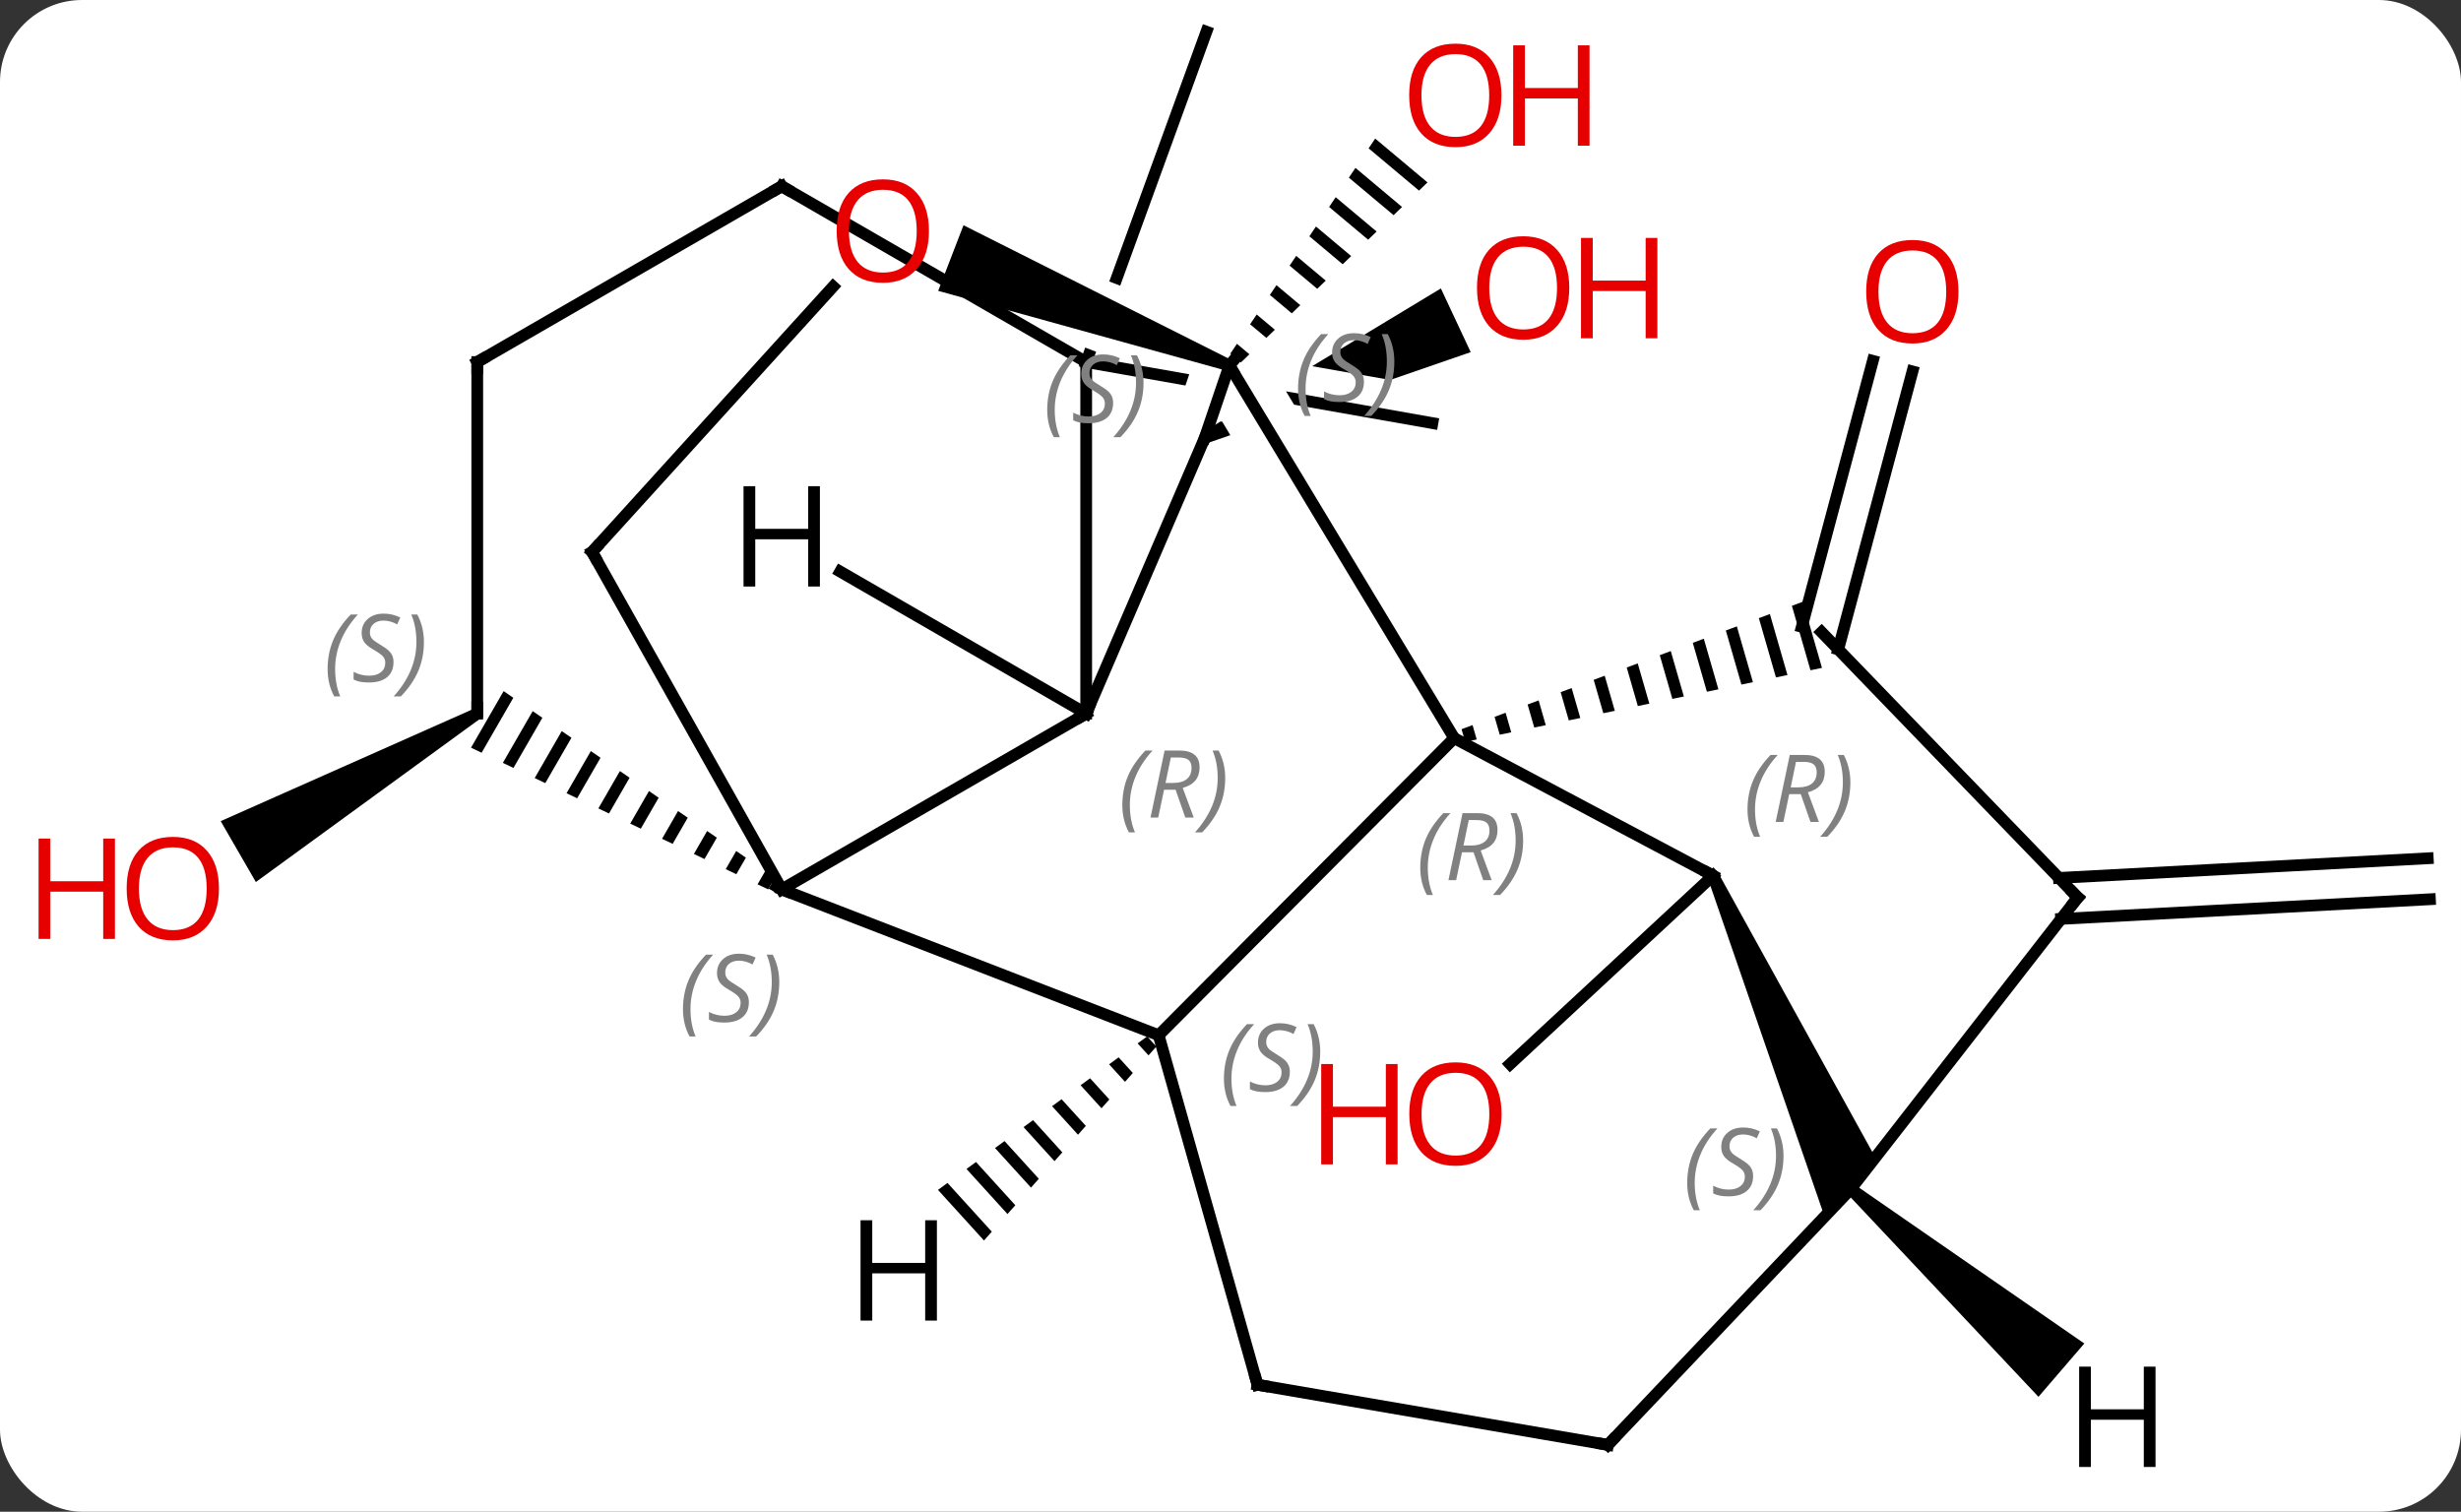 <svg width="210" viewBox="0 0 210 129" style="fill-opacity:1; color-rendering:auto; color-interpolation:auto; text-rendering:auto; stroke:black; stroke-linecap:square; stroke-miterlimit:10; shape-rendering:auto; stroke-opacity:1; fill:black; stroke-dasharray:none; font-weight:normal; stroke-width:1; font-family:'Open Sans'; font-style:normal; stroke-linejoin:miter; font-size:12; stroke-dashoffset:0; image-rendering:auto;" height="129" class="cas-substance-image" xmlns:xlink="http://www.w3.org/1999/xlink" xmlns="http://www.w3.org/2000/svg"><rect x="0" y="0" width="210" height="129" fill="#333333" stroke="none"/><svg class="cas-substance-single-component"><rect y="0" x="0" width="210" stroke="none" ry="7" rx="7" height="129" fill="white" class="cas-substance-group"/><svg y="0" x="0" width="210" viewBox="0 0 210 129" style="fill:black;" height="129" class="cas-substance-single-component-image"><svg><g><clipPath id="clipPath_0075debdb958445b8c582458e01e2a441" clipPathUnits="userSpaceOnUse"><path d="M13.886 -58.064 L-20.074 -42.16 L-16.655 -34.86 L-16.655 -34.86 L-10.193 -33.72 L-10.193 -33.72 L-5.464 -36.573 L-2.975 -32.447 L-2.975 -32.447 L15.443 -29.198 L14.401 -23.289 L14.401 -23.289 L1.138 -25.629 L1.138 -25.629 L9.465 -11.824 L9.465 -11.824 L30.85 -21.839 L13.886 -58.064 ZM-13.545 -28.218 L-3.11 -5.935 L4.001 -9.266 L4.001 -9.266 L-6.704 -27.012 L-6.704 -27.012 L-13.545 -28.218 Z"/></clipPath><clipPath id="clipPath_0075debdb958445b8c582458e01e2a442" clipPathUnits="userSpaceOnUse"><path d="M-18.534 -52.453 L-25.482 -13.061 L4.95 -7.694 L4.95 -7.694 L-5.333 -24.739 L-5.333 -24.739 L-6.563 -21.122 L-12.244 -23.054 L-9.386 -31.457 L-10.602 -33.473 L-8.209 -34.917 L-8.209 -34.917 L-7.729 -36.328 L-6.54 -35.924 L-6.54 -35.924 L-5.464 -36.573 L-4.694 -35.296 L-4.694 -35.296 L-2.048 -34.396 L-2.807 -32.167 L-2.807 -32.167 L11.72 -8.087 L18.396 -45.94 L-18.534 -52.453 ZM4.95 -7.694 L4.95 -7.694 L4.95 -7.694 Z"/></clipPath><clipPath id="clipPath_0075debdb958445b8c582458e01e2a443" clipPathUnits="userSpaceOnUse"><path d="M-25.567 -70.661 L-34.542 -45.999 L-34.542 -45.999 L-1.518 -33.261 L-3.677 -27.663 L-36.594 -40.36 L-36.594 -40.36 L-38.392 -35.422 L-0.803 -21.742 L12.021 -56.981 L-25.567 -70.661 Z"/></clipPath><clipPath id="clipPath_0075debdb958445b8c582458e01e2a444" clipPathUnits="userSpaceOnUse"><path d="M-47.951 -59.44 L-77.804 -26.57 L-48.193 0.322 L-20.659 -29.995 L-20.659 -29.995 L-49.043 -46.383 L-46.042 -51.579 L-27.52 -40.885 L-27.52 -40.885 L-47.951 -59.44 Z"/></clipPath><g transform="translate(111,63)" style="text-rendering:geometricPrecision; color-rendering:optimizeQuality; color-interpolation:linearRGB; stroke-linecap:butt; image-rendering:optimizeQuality;"><path style="stroke:none;" d="M6.348 -51.176 L5.786 -50.342 L5.786 -50.342 L10.086 -46.735 L10.086 -46.735 L10.81 -47.433 L10.81 -47.433 L6.348 -51.176 ZM4.662 -48.674 L4.101 -47.84 L4.101 -47.84 L7.915 -44.64 L7.915 -44.64 L8.639 -45.338 L8.639 -45.338 L4.662 -48.674 ZM2.977 -46.172 L2.415 -45.338 L2.415 -45.338 L5.744 -42.545 L5.744 -42.545 L6.468 -43.243 L6.468 -43.243 L2.977 -46.172 ZM1.292 -43.67 L0.73 -42.836 L0.73 -42.836 L3.573 -40.45 L3.573 -40.45 L4.297 -41.149 L4.297 -41.149 L1.292 -43.67 ZM-0.394 -41.167 L-0.956 -40.333 L-0.956 -40.333 L1.402 -38.356 L1.402 -38.356 L2.126 -39.054 L2.126 -39.054 L-0.394 -41.167 ZM-2.079 -38.665 L-2.641 -37.831 L-2.641 -37.831 L-0.769 -36.261 L-0.769 -36.261 L-0.045 -36.959 L-0.045 -36.959 L-2.079 -38.665 ZM-3.765 -36.163 L-4.327 -35.329 L-4.327 -35.329 L-2.94 -34.166 L-2.94 -34.166 L-2.216 -34.864 L-2.216 -34.864 L-3.765 -36.163 ZM-5.45 -33.661 L-6.012 -32.827 L-6.012 -32.827 L-5.111 -32.071 L-5.111 -32.071 L-4.387 -32.77 L-4.387 -32.77 L-5.45 -33.661 Z"/><line y2="11.718" y1="27.801" x2="35.178" x1="17.859" style="fill:none;"/><line y2="-9.509" y1="-32.208" x2="42.748" x1="48.812" style="fill:none;"/><line y2="-7.588" y1="-31.305" x2="45.858" x1="52.194" style="fill:none;"/><path style="clip-path:url(#clipPath_0075debdb958445b8c582458e01e2a441); stroke:none;" d="M-7.984 -25.185 L-8.408 -26.091 L11.951 -38.386 L14.496 -32.952 Z"/><line y2="11.917" y1="10.241" x2="64.691" x1="96.162" style="fill:none;"/><line y2="15.412" y1="13.736" x2="64.877" x1="96.348" style="fill:none;"/><path style="stroke:none;" d="M-70.525 -2.539 L-70.025 -1.673 L-89.167 12.266 L-92.168 7.07 Z"/><line y2="-32.106" y1="-26.895" x2="-18.315" x1="11.229" style="fill:none; clip-path:url(#clipPath_0075debdb958445b8c582458e01e2a442);"/><line y2="-32.106" y1="-60.297" x2="-18.315" x1="-8.055" style="fill:none; clip-path:url(#clipPath_0075debdb958445b8c582458e01e2a443);"/><line y2="25.338" y1="-0.009" x2="-12.132" x1="13.089" style="fill:none;"/><line y2="-31.812" y1="-0.009" x2="-6.096" x1="13.089" style="fill:none;"/><line y2="11.718" y1="-0.009" x2="35.178" x1="13.089" style="fill:none;"/><path style="stroke:none;" d="M42.844 -11.655 L41.905 -11.304 L41.905 -11.304 L43.49 -5.805 L43.49 -5.805 L44.472 -6.009 L42.844 -11.655 ZM40.026 -10.602 L39.086 -10.251 L40.544 -5.194 L41.526 -5.398 L40.026 -10.602 ZM37.207 -9.549 L36.267 -9.198 L36.267 -9.198 L37.598 -4.583 L38.58 -4.787 L38.58 -4.787 L37.207 -9.549 ZM34.388 -8.496 L33.448 -8.145 L33.448 -8.145 L34.651 -3.972 L35.634 -4.176 L34.388 -8.496 ZM31.569 -7.443 L30.629 -7.092 L31.705 -3.361 L32.687 -3.565 L32.687 -3.565 L31.569 -7.443 ZM28.75 -6.39 L27.811 -6.04 L28.759 -2.75 L29.741 -2.954 L29.741 -2.954 L28.75 -6.39 ZM25.931 -5.338 L24.992 -4.987 L25.813 -2.139 L25.813 -2.139 L26.795 -2.343 L26.795 -2.343 L25.931 -5.338 ZM23.112 -4.285 L22.173 -3.934 L22.173 -3.934 L22.866 -1.528 L22.866 -1.528 L23.849 -1.732 L23.112 -4.285 ZM20.294 -3.232 L19.354 -2.881 L19.92 -0.917 L20.902 -1.12 L20.294 -3.232 ZM17.475 -2.179 L16.535 -1.828 L16.535 -1.828 L16.974 -0.306 L17.956 -0.509 L17.475 -2.179 ZM14.656 -1.126 L13.716 -0.775 L13.716 -0.775 L14.028 0.305 L14.028 0.305 L15.01 0.102 L15.01 0.102 L14.656 -1.126 Z"/><line y2="12.894" y1="25.338" x2="-44.295" x1="-12.132" style="fill:none;"/><line y2="55.167" y1="25.338" x2="-3.696" x1="-12.132" style="fill:none;"/><line y2="-25.638" y1="-31.812" x2="-8.196" x1="-6.096" style="fill:none;"/><path style="stroke:none;" d="M-5.916 -32.279 L-6.276 -31.346 L-30.943 -38.181 L-28.784 -43.779 Z"/><path style="stroke:none;" d="M34.72 11.919 L35.636 11.517 L49.026 35.773 L46.932 38.463 L44.692 40.823 Z"/><line y2="13.584" y1="-9.057" x2="66.3" x1="44.439" style="fill:none;"/><line y2="-2.106" y1="12.894" x2="-18.315" x1="-44.295" style="fill:none;"/><line y2="-15.9" y1="12.894" x2="-60.477" x1="-44.295" style="fill:none;"/><path style="stroke:none;" d="M-68.025 -4.024 L-70.808 0.802 L-69.903 1.234 L-67.198 -3.455 L-68.025 -4.024 ZM-65.545 -2.318 L-68.091 2.098 L-67.186 2.53 L-64.718 -1.75 L-65.545 -2.318 ZM-63.064 -0.613 L-65.374 3.394 L-64.469 3.826 L-62.237 -0.045 L-62.237 -0.045 L-63.064 -0.613 ZM-60.583 1.092 L-62.657 4.689 L-61.752 5.121 L-59.756 1.661 L-60.583 1.092 ZM-58.102 2.798 L-59.941 5.985 L-59.035 6.417 L-57.276 3.366 L-57.276 3.366 L-58.102 2.798 ZM-55.622 4.503 L-57.224 7.281 L-56.318 7.713 L-54.795 5.071 L-55.622 4.503 ZM-53.141 6.208 L-54.507 8.576 L-54.507 8.576 L-53.601 9.008 L-52.314 6.777 L-52.314 6.777 L-53.141 6.208 ZM-50.66 7.913 L-51.79 9.872 L-51.79 9.872 L-50.884 10.304 L-49.833 8.482 L-50.66 7.913 ZM-48.179 9.619 L-49.073 11.168 L-49.073 11.168 L-48.167 11.6 L-48.167 11.6 L-47.353 10.187 L-48.179 9.619 ZM-45.699 11.324 L-46.356 12.463 L-46.356 12.463 L-45.45 12.895 L-45.45 12.895 L-44.872 11.893 L-45.699 11.324 Z"/><line y2="60.297" y1="55.167" x2="26.205" x1="-3.696" style="fill:none;"/><line y2="-2.106" y1="-25.638" x2="-18.315" x1="-8.196" style="fill:none;"/><line y2="-15.9" y1="-38.544" x2="-60.477" x1="-39.912" style="fill:none; clip-path:url(#clipPath_0075debdb958445b8c582458e01e2a444);"/><line y2="13.584" y1="38.463" x2="66.3" x1="46.932" style="fill:none;"/><line y2="60.297" y1="38.463" x2="26.205" x1="46.932" style="fill:none;"/><line y2="-32.106" y1="-2.106" x2="-18.315" x1="-18.315" style="fill:none;"/><line y2="-32.106" y1="-2.106" x2="-70.275" x1="-70.275" style="fill:none;"/><line y2="-47.106" y1="-32.106" x2="-44.295" x1="-18.315" style="fill:none;"/><line y2="-47.106" y1="-32.106" x2="-44.295" x1="-70.275" style="fill:none;"/><path style="stroke:none;" d="M-13.113 25.441 L-13.925 26.037 L-12.996 27.058 L-12.996 27.058 L-12.327 26.306 L-12.327 26.306 L-13.113 25.441 ZM-15.547 27.227 L-16.358 27.823 L-16.358 27.823 L-15.002 29.315 L-15.002 29.315 L-14.333 28.563 L-14.333 28.563 L-15.547 27.227 ZM-17.981 29.013 L-18.792 29.608 L-18.792 29.608 L-17.007 31.572 L-17.007 31.572 L-16.339 30.82 L-16.339 30.82 L-17.981 29.013 ZM-20.415 30.799 L-21.226 31.394 L-21.226 31.394 L-19.013 33.829 L-19.013 33.829 L-18.344 33.076 L-18.344 33.076 L-20.415 30.799 ZM-22.849 32.585 L-23.66 33.18 L-23.66 33.18 L-21.019 36.085 L-21.019 36.085 L-20.35 35.333 L-22.849 32.585 ZM-25.282 34.371 L-26.093 34.966 L-26.093 34.966 L-23.024 38.342 L-23.024 38.342 L-22.356 37.59 L-22.356 37.59 L-25.282 34.371 ZM-27.716 36.157 L-28.527 36.752 L-25.03 40.599 L-25.03 40.599 L-24.362 39.846 L-24.362 39.846 L-27.716 36.157 ZM-30.15 37.943 L-30.961 38.538 L-30.961 38.538 L-27.036 42.855 L-27.036 42.855 L-26.367 42.103 L-30.15 37.943 Z"/><path style="stroke:none;" d="M46.606 38.842 L47.258 38.084 L66.857 51.645 L62.945 56.194 Z"/><line y2="-14.225" y1="-2.106" x2="-39.305" x1="-18.315" style="fill:none;"/></g><g transform="translate(111,63)" style="fill:rgb(230,0,0); text-rendering:geometricPrecision; color-rendering:optimizeQuality; image-rendering:optimizeQuality; font-family:'Open Sans'; stroke:rgb(230,0,0); color-interpolation:linearRGB;"><path style="stroke:none;" d="M17.122 -54.865 Q17.122 -52.803 16.083 -51.623 Q15.044 -50.443 13.201 -50.443 Q11.31 -50.443 10.279 -51.608 Q9.248 -52.772 9.248 -54.881 Q9.248 -56.975 10.279 -58.123 Q11.31 -59.272 13.201 -59.272 Q15.06 -59.272 16.091 -58.1 Q17.122 -56.928 17.122 -54.865 ZM10.294 -54.865 Q10.294 -53.131 11.037 -52.225 Q11.779 -51.318 13.201 -51.318 Q14.623 -51.318 15.349 -52.217 Q16.076 -53.115 16.076 -54.865 Q16.076 -56.6 15.349 -57.49 Q14.623 -58.381 13.201 -58.381 Q11.779 -58.381 11.037 -57.483 Q10.294 -56.584 10.294 -54.865 Z"/><path style="stroke:none;" d="M24.638 -50.568 L23.638 -50.568 L23.638 -54.6 L19.122 -54.6 L19.122 -50.568 L18.122 -50.568 L18.122 -59.131 L19.122 -59.131 L19.122 -55.49 L23.638 -55.49 L23.638 -59.131 L24.638 -59.131 L24.638 -50.568 Z"/><path style="stroke:none;" d="M17.131 32.063 Q17.131 34.125 16.092 35.305 Q15.053 36.485 13.21 36.485 Q11.319 36.485 10.288 35.321 Q9.257 34.156 9.257 32.047 Q9.257 29.953 10.288 28.805 Q11.319 27.656 13.21 27.656 Q15.069 27.656 16.1 28.828 Q17.131 30 17.131 32.063 ZM10.303 32.063 Q10.303 33.797 11.046 34.703 Q11.788 35.61 13.21 35.61 Q14.632 35.61 15.358 34.711 Q16.085 33.813 16.085 32.063 Q16.085 30.328 15.358 29.438 Q14.632 28.547 13.21 28.547 Q11.788 28.547 11.046 29.445 Q10.303 30.344 10.303 32.063 Z"/><path style="stroke:none;" d="M8.257 36.36 L7.256 36.36 L7.256 32.328 L2.741 32.328 L2.741 36.36 L1.741 36.36 L1.741 27.797 L2.741 27.797 L2.741 31.438 L7.256 31.438 L7.256 27.797 L8.257 27.797 L8.257 36.36 Z"/><path style="stroke:none;" d="M56.12 -38.11 Q56.12 -36.048 55.08 -34.868 Q54.041 -33.688 52.198 -33.688 Q50.307 -33.688 49.276 -34.852 Q48.245 -36.017 48.245 -38.126 Q48.245 -40.22 49.276 -41.368 Q50.307 -42.517 52.198 -42.517 Q54.057 -42.517 55.088 -41.345 Q56.12 -40.173 56.12 -38.11 ZM49.291 -38.11 Q49.291 -36.376 50.034 -35.47 Q50.776 -34.563 52.198 -34.563 Q53.62 -34.563 54.346 -35.462 Q55.073 -36.36 55.073 -38.11 Q55.073 -39.845 54.346 -40.735 Q53.62 -41.626 52.198 -41.626 Q50.776 -41.626 50.034 -40.727 Q49.291 -39.829 49.291 -38.11 Z"/><path style="stroke:none;" d="M22.91 -38.431 Q22.91 -36.369 21.87 -35.189 Q20.831 -34.009 18.988 -34.009 Q17.097 -34.009 16.066 -35.173 Q15.034 -36.338 15.034 -38.447 Q15.034 -40.541 16.066 -41.689 Q17.097 -42.838 18.988 -42.838 Q20.847 -42.838 21.878 -41.666 Q22.91 -40.494 22.91 -38.431 ZM16.081 -38.431 Q16.081 -36.697 16.824 -35.791 Q17.566 -34.884 18.988 -34.884 Q20.41 -34.884 21.136 -35.783 Q21.863 -36.681 21.863 -38.431 Q21.863 -40.166 21.136 -41.056 Q20.41 -41.947 18.988 -41.947 Q17.566 -41.947 16.824 -41.048 Q16.081 -40.15 16.081 -38.431 Z"/><path style="stroke:none;" d="M30.425 -34.134 L29.425 -34.134 L29.425 -38.166 L24.91 -38.166 L24.91 -34.134 L23.91 -34.134 L23.91 -42.697 L24.91 -42.697 L24.91 -39.056 L29.425 -39.056 L29.425 -42.697 L30.425 -42.697 L30.425 -34.134 Z"/><path style="stroke:none;" d="M-92.317 12.824 Q-92.317 14.886 -93.357 16.066 Q-94.396 17.246 -96.239 17.246 Q-98.13 17.246 -99.161 16.081 Q-100.192 14.917 -100.192 12.808 Q-100.192 10.714 -99.161 9.566 Q-98.13 8.417 -96.239 8.417 Q-94.38 8.417 -93.349 9.589 Q-92.317 10.761 -92.317 12.824 ZM-99.146 12.824 Q-99.146 14.558 -98.403 15.464 Q-97.661 16.371 -96.239 16.371 Q-94.817 16.371 -94.091 15.472 Q-93.364 14.574 -93.364 12.824 Q-93.364 11.089 -94.091 10.199 Q-94.817 9.308 -96.239 9.308 Q-97.661 9.308 -98.403 10.207 Q-99.146 11.105 -99.146 12.824 Z"/><path style="stroke:none;" d="M-101.192 17.121 L-102.192 17.121 L-102.192 13.089 L-106.708 13.089 L-106.708 17.121 L-107.708 17.121 L-107.708 8.558 L-106.708 8.558 L-106.708 12.199 L-102.192 12.199 L-102.192 8.558 L-101.192 8.558 L-101.192 17.121 Z"/></g><g transform="translate(111,63)" style="font-size:8.4px; fill:gray; text-rendering:geometricPrecision; image-rendering:optimizeQuality; color-rendering:optimizeQuality; font-family:'Open Sans'; font-style:italic; stroke:gray; color-interpolation:linearRGB;"><path style="stroke:none;" d="M10.194 11.043 Q10.194 9.715 10.663 8.59 Q11.131 7.465 12.163 6.387 L12.772 6.387 Q11.803 7.449 11.319 8.621 Q10.835 9.793 10.835 11.027 Q10.835 12.355 11.272 13.371 L10.756 13.371 Q10.194 12.34 10.194 11.043 ZM13.754 9.73 L13.254 12.105 L12.598 12.105 L13.801 6.387 L15.051 6.387 Q16.785 6.387 16.785 7.824 Q16.785 9.184 15.348 9.574 L16.285 12.105 L15.566 12.105 L14.738 9.73 L13.754 9.73 ZM14.332 6.98 Q13.941 8.902 13.879 9.152 L14.535 9.152 Q15.285 9.152 15.691 8.824 Q16.098 8.496 16.098 7.871 Q16.098 7.402 15.84 7.191 Q15.582 6.98 14.988 6.98 L14.332 6.98 ZM18.971 8.73 Q18.971 10.059 18.495 11.191 Q18.018 12.324 17.002 13.371 L16.393 13.371 Q18.331 11.215 18.331 8.73 Q18.331 7.402 17.893 6.387 L18.409 6.387 Q18.971 7.449 18.971 8.73 Z"/><path style="stroke:none;" d="M-6.561 29.05 Q-6.561 27.722 -6.092 26.597 Q-5.623 25.472 -4.592 24.394 L-3.982 24.394 Q-4.951 25.457 -5.436 26.629 Q-5.92 27.8 -5.92 29.035 Q-5.92 30.363 -5.482 31.379 L-5.998 31.379 Q-6.561 30.347 -6.561 29.05 ZM-0.938 28.457 Q-0.938 29.285 -1.485 29.738 Q-2.032 30.191 -3.032 30.191 Q-3.438 30.191 -3.75 30.136 Q-4.063 30.082 -4.344 29.941 L-4.344 29.285 Q-3.719 29.613 -3.016 29.613 Q-2.391 29.613 -2.016 29.316 Q-1.641 29.019 -1.641 28.504 Q-1.641 28.191 -1.844 27.965 Q-2.047 27.738 -2.61 27.41 Q-3.204 27.082 -3.43 26.754 Q-3.657 26.425 -3.657 25.972 Q-3.657 25.238 -3.141 24.777 Q-2.625 24.316 -1.782 24.316 Q-1.407 24.316 -1.071 24.394 Q-0.735 24.472 -0.36 24.644 L-0.625 25.238 Q-0.875 25.082 -1.196 24.996 Q-1.516 24.91 -1.782 24.91 Q-2.313 24.91 -2.633 25.183 Q-2.954 25.457 -2.954 25.925 Q-2.954 26.129 -2.883 26.277 Q-2.813 26.425 -2.672 26.558 Q-2.532 26.691 -2.11 26.941 Q-1.547 27.285 -1.344 27.48 Q-1.141 27.675 -1.04 27.91 Q-0.938 28.144 -0.938 28.457 ZM1.657 26.738 Q1.657 28.066 1.18 29.199 Q0.703 30.332 -0.312 31.379 L-0.922 31.379 Q1.016 29.222 1.016 26.738 Q1.016 25.41 0.578 24.394 L1.094 24.394 Q1.657 25.457 1.657 26.738 Z"/></g><g transform="translate(111,63)" style="stroke-linecap:butt; font-size:8.4px; text-rendering:geometricPrecision; image-rendering:optimizeQuality; color-rendering:optimizeQuality; font-family:'Open Sans'; font-style:italic; color-interpolation:linearRGB; stroke-miterlimit:5;"><path style="fill:none;" d="M-5.775 -32.195 L-6.096 -31.812 L-5.838 -31.384"/><path style="fill:gray; stroke:none;" d="M-0.235 -29.834 Q-0.235 -31.162 0.234 -32.287 Q0.703 -33.412 1.734 -34.49 L2.344 -34.49 Q1.375 -33.427 0.89 -32.255 Q0.406 -31.084 0.406 -29.849 Q0.406 -28.521 0.844 -27.505 L0.328 -27.505 Q-0.235 -28.537 -0.235 -29.834 ZM5.388 -30.427 Q5.388 -29.599 4.841 -29.146 Q4.294 -28.693 3.294 -28.693 Q2.888 -28.693 2.575 -28.748 Q2.263 -28.802 1.982 -28.943 L1.982 -29.599 Q2.607 -29.271 3.31 -29.271 Q3.935 -29.271 4.31 -29.568 Q4.685 -29.865 4.685 -30.38 Q4.685 -30.693 4.482 -30.919 Q4.279 -31.146 3.716 -31.474 Q3.122 -31.802 2.896 -32.13 Q2.669 -32.459 2.669 -32.912 Q2.669 -33.646 3.185 -34.107 Q3.7 -34.568 4.544 -34.568 Q4.919 -34.568 5.255 -34.49 Q5.591 -34.412 5.966 -34.24 L5.7 -33.646 Q5.45 -33.802 5.13 -33.888 Q4.81 -33.974 4.544 -33.974 Q4.013 -33.974 3.693 -33.701 Q3.372 -33.427 3.372 -32.959 Q3.372 -32.755 3.443 -32.607 Q3.513 -32.459 3.654 -32.326 Q3.794 -32.193 4.216 -31.943 Q4.779 -31.599 4.982 -31.404 Q5.185 -31.209 5.286 -30.974 Q5.388 -30.74 5.388 -30.427 ZM7.982 -32.146 Q7.982 -30.818 7.506 -29.685 Q7.029 -28.552 6.014 -27.505 L5.404 -27.505 Q7.342 -29.662 7.342 -32.146 Q7.342 -33.474 6.904 -34.49 L7.42 -34.49 Q7.982 -33.427 7.982 -32.146 Z"/><path style="fill:none;" d="M34.736 11.483 L35.178 11.718 L35.379 12.176"/><path style="fill:gray; stroke:none;" d="M38.117 6.077 Q38.117 4.749 38.586 3.624 Q39.055 2.499 40.086 1.421 L40.695 1.421 Q39.727 2.484 39.242 3.655 Q38.758 4.827 38.758 6.062 Q38.758 7.39 39.195 8.405 L38.68 8.405 Q38.117 7.374 38.117 6.077 ZM41.677 4.765 L41.177 7.14 L40.521 7.14 L41.724 1.421 L42.974 1.421 Q44.708 1.421 44.708 2.859 Q44.708 4.218 43.271 4.609 L44.208 7.14 L43.49 7.14 L42.661 4.765 L41.677 4.765 ZM42.255 2.015 Q41.865 3.937 41.802 4.187 L42.458 4.187 Q43.208 4.187 43.615 3.859 Q44.021 3.53 44.021 2.905 Q44.021 2.437 43.763 2.226 Q43.505 2.015 42.911 2.015 L42.255 2.015 ZM46.894 3.765 Q46.894 5.093 46.418 6.226 Q45.941 7.359 44.926 8.405 L44.316 8.405 Q46.254 6.249 46.254 3.765 Q46.254 2.437 45.816 1.421 L46.332 1.421 Q46.894 2.484 46.894 3.765 Z"/><path style="fill:none;" d="M-44.728 12.644 L-44.295 12.894 L-43.829 13.074"/><path style="fill:gray; stroke:none;" d="M-52.721 23.117 Q-52.721 21.789 -52.252 20.664 Q-51.783 19.539 -50.752 18.461 L-50.142 18.461 Q-51.111 19.523 -51.596 20.695 Q-52.08 21.867 -52.08 23.102 Q-52.08 24.43 -51.642 25.445 L-52.158 25.445 Q-52.721 24.414 -52.721 23.117 ZM-47.098 22.523 Q-47.098 23.352 -47.645 23.805 Q-48.192 24.258 -49.192 24.258 Q-49.598 24.258 -49.911 24.203 Q-50.223 24.148 -50.504 24.008 L-50.504 23.352 Q-49.879 23.68 -49.176 23.68 Q-48.551 23.68 -48.176 23.383 Q-47.801 23.086 -47.801 22.57 Q-47.801 22.258 -48.004 22.031 Q-48.208 21.805 -48.77 21.477 Q-49.364 21.148 -49.59 20.82 Q-49.817 20.492 -49.817 20.039 Q-49.817 19.305 -49.301 18.844 Q-48.786 18.383 -47.942 18.383 Q-47.567 18.383 -47.231 18.461 Q-46.895 18.539 -46.52 18.711 L-46.786 19.305 Q-47.036 19.148 -47.356 19.063 Q-47.676 18.977 -47.942 18.977 Q-48.473 18.977 -48.793 19.25 Q-49.114 19.523 -49.114 19.992 Q-49.114 20.195 -49.043 20.344 Q-48.973 20.492 -48.833 20.625 Q-48.692 20.758 -48.27 21.008 Q-47.708 21.352 -47.504 21.547 Q-47.301 21.742 -47.2 21.977 Q-47.098 22.211 -47.098 22.523 ZM-44.504 20.805 Q-44.504 22.133 -44.98 23.266 Q-45.457 24.398 -46.472 25.445 L-47.082 25.445 Q-45.144 23.289 -45.144 20.805 Q-45.144 19.477 -45.582 18.461 L-45.066 18.461 Q-44.504 19.523 -44.504 20.805 Z"/><path style="fill:none;" d="M-3.832 54.686 L-3.696 55.167 L-3.203 55.252"/><path style="fill:gray; stroke:none;" d="M-21.639 -28.023 Q-21.639 -29.351 -21.17 -30.476 Q-20.701 -31.601 -19.67 -32.679 L-19.061 -32.679 Q-20.029 -31.617 -20.514 -30.445 Q-20.998 -29.273 -20.998 -28.038 Q-20.998 -26.71 -20.561 -25.695 L-21.076 -25.695 Q-21.639 -26.726 -21.639 -28.023 ZM-16.016 -28.617 Q-16.016 -27.788 -16.563 -27.335 Q-17.11 -26.882 -18.11 -26.882 Q-18.516 -26.882 -18.829 -26.937 Q-19.141 -26.992 -19.422 -27.132 L-19.422 -27.788 Q-18.797 -27.46 -18.094 -27.46 Q-17.469 -27.46 -17.094 -27.757 Q-16.719 -28.054 -16.719 -28.57 Q-16.719 -28.882 -16.922 -29.109 Q-17.125 -29.335 -17.688 -29.663 Q-18.282 -29.992 -18.508 -30.32 Q-18.735 -30.648 -18.735 -31.101 Q-18.735 -31.835 -18.219 -32.296 Q-17.704 -32.757 -16.86 -32.757 Q-16.485 -32.757 -16.149 -32.679 Q-15.813 -32.601 -15.438 -32.429 L-15.704 -31.835 Q-15.954 -31.992 -16.274 -32.078 Q-16.594 -32.163 -16.86 -32.163 Q-17.391 -32.163 -17.711 -31.89 Q-18.032 -31.617 -18.032 -31.148 Q-18.032 -30.945 -17.961 -30.796 Q-17.891 -30.648 -17.75 -30.515 Q-17.61 -30.382 -17.188 -30.132 Q-16.625 -29.788 -16.422 -29.593 Q-16.219 -29.398 -16.118 -29.163 Q-16.016 -28.929 -16.016 -28.617 ZM-13.422 -30.335 Q-13.422 -29.007 -13.898 -27.875 Q-14.375 -26.742 -15.39 -25.695 L-16 -25.695 Q-14.062 -27.851 -14.062 -30.335 Q-14.062 -31.663 -14.5 -32.679 L-13.984 -32.679 Q-13.422 -31.617 -13.422 -30.335 Z"/></g><g transform="translate(111,63)" style="stroke-linecap:butt; fill:rgb(230,0,0); text-rendering:geometricPrecision; color-rendering:optimizeQuality; image-rendering:optimizeQuality; font-family:'Open Sans'; stroke:rgb(230,0,0); color-interpolation:linearRGB; stroke-miterlimit:5;"><path style="stroke:none;" d="M-31.73 -43.288 Q-31.73 -41.226 -32.769 -40.046 Q-33.808 -38.866 -35.651 -38.866 Q-37.542 -38.866 -38.573 -40.031 Q-39.605 -41.195 -39.605 -43.304 Q-39.605 -45.398 -38.573 -46.546 Q-37.542 -47.695 -35.651 -47.695 Q-33.792 -47.695 -32.761 -46.523 Q-31.73 -45.351 -31.73 -43.288 ZM-38.558 -43.288 Q-38.558 -41.554 -37.815 -40.648 Q-37.073 -39.741 -35.651 -39.741 Q-34.23 -39.741 -33.503 -40.64 Q-32.776 -41.538 -32.776 -43.288 Q-32.776 -45.023 -33.503 -45.913 Q-34.23 -46.804 -35.651 -46.804 Q-37.073 -46.804 -37.815 -45.906 Q-38.558 -45.007 -38.558 -43.288 Z"/></g><g transform="translate(111,63)" style="stroke-linecap:butt; font-size:8.4px; fill:gray; text-rendering:geometricPrecision; image-rendering:optimizeQuality; color-rendering:optimizeQuality; font-family:'Open Sans'; font-style:italic; stroke:gray; color-interpolation:linearRGB; stroke-miterlimit:5;"><path style="stroke:none;" d="M32.972 37.948 Q32.972 36.62 33.441 35.495 Q33.91 34.37 34.941 33.292 L35.55 33.292 Q34.581 34.354 34.097 35.526 Q33.613 36.698 33.613 37.932 Q33.613 39.261 34.05 40.276 L33.535 40.276 Q32.972 39.245 32.972 37.948 ZM38.595 37.354 Q38.595 38.182 38.048 38.636 Q37.501 39.089 36.501 39.089 Q36.095 39.089 35.782 39.034 Q35.47 38.979 35.188 38.839 L35.188 38.182 Q35.813 38.511 36.517 38.511 Q37.142 38.511 37.517 38.214 Q37.892 37.917 37.892 37.401 Q37.892 37.089 37.688 36.862 Q37.485 36.636 36.923 36.307 Q36.329 35.979 36.102 35.651 Q35.876 35.323 35.876 34.87 Q35.876 34.136 36.392 33.675 Q36.907 33.214 37.751 33.214 Q38.126 33.214 38.462 33.292 Q38.798 33.37 39.173 33.542 L38.907 34.136 Q38.657 33.979 38.337 33.893 Q38.017 33.807 37.751 33.807 Q37.22 33.807 36.899 34.081 Q36.579 34.354 36.579 34.823 Q36.579 35.026 36.649 35.175 Q36.72 35.323 36.86 35.456 Q37.001 35.589 37.423 35.839 Q37.985 36.182 38.188 36.378 Q38.392 36.573 38.493 36.807 Q38.595 37.042 38.595 37.354 ZM41.189 35.636 Q41.189 36.964 40.713 38.096 Q40.236 39.229 39.221 40.276 L38.611 40.276 Q40.549 38.12 40.549 35.636 Q40.549 34.307 40.111 33.292 L40.627 33.292 Q41.189 34.354 41.189 35.636 Z"/><path style="fill:none; stroke:black;" d="M65.953 13.224 L66.3 13.584 L65.993 13.979"/><path style="fill:none; stroke:black;" d="M-18.748 -1.856 L-18.315 -2.106 L-18.117 -2.565"/><path style="stroke:none;" d="M-15.23 5.702 Q-15.23 4.374 -14.761 3.249 Q-14.292 2.124 -13.261 1.046 L-12.651 1.046 Q-13.62 2.108 -14.105 3.28 Q-14.589 4.452 -14.589 5.686 Q-14.589 7.014 -14.151 8.03 L-14.667 8.03 Q-15.23 6.999 -15.23 5.702 ZM-11.669 4.389 L-12.169 6.764 L-12.826 6.764 L-11.623 1.046 L-10.373 1.046 Q-8.638 1.046 -8.638 2.483 Q-8.638 3.842 -10.076 4.233 L-9.138 6.764 L-9.857 6.764 L-10.685 4.389 L-11.669 4.389 ZM-11.091 1.639 Q-11.482 3.561 -11.544 3.811 L-10.888 3.811 Q-10.138 3.811 -9.732 3.483 Q-9.326 3.155 -9.326 2.53 Q-9.326 2.061 -9.584 1.85 Q-9.841 1.639 -10.435 1.639 L-11.091 1.639 ZM-6.452 3.389 Q-6.452 4.717 -6.929 5.85 Q-7.405 6.983 -8.421 8.03 L-9.03 8.03 Q-7.093 5.874 -7.093 3.389 Q-7.093 2.061 -7.53 1.046 L-7.015 1.046 Q-6.452 2.108 -6.452 3.389 Z"/><path style="fill:none; stroke:black;" d="M-60.232 -15.464 L-60.477 -15.9 L-60.141 -16.27"/><path style="fill:none; stroke:black;" d="M-70.708 -1.856 L-70.275 -2.106 L-70.275 -2.606"/><path style="stroke:none;" d="M-83.044 -5.903 Q-83.044 -7.231 -82.575 -8.356 Q-82.106 -9.481 -81.075 -10.559 L-80.466 -10.559 Q-81.434 -9.497 -81.919 -8.325 Q-82.403 -7.153 -82.403 -5.919 Q-82.403 -4.59 -81.966 -3.575 L-82.481 -3.575 Q-83.044 -4.606 -83.044 -5.903 ZM-77.421 -6.497 Q-77.421 -5.669 -77.968 -5.215 Q-78.515 -4.762 -79.515 -4.762 Q-79.921 -4.762 -80.234 -4.817 Q-80.546 -4.872 -80.827 -5.012 L-80.827 -5.669 Q-80.202 -5.34 -79.499 -5.34 Q-78.874 -5.34 -78.499 -5.637 Q-78.124 -5.934 -78.124 -6.45 Q-78.124 -6.762 -78.327 -6.989 Q-78.531 -7.215 -79.093 -7.544 Q-79.687 -7.872 -79.913 -8.2 Q-80.14 -8.528 -80.14 -8.981 Q-80.14 -9.716 -79.624 -10.176 Q-79.109 -10.637 -78.265 -10.637 Q-77.89 -10.637 -77.554 -10.559 Q-77.218 -10.481 -76.843 -10.309 L-77.109 -9.716 Q-77.359 -9.872 -77.679 -9.958 Q-77.999 -10.044 -78.265 -10.044 Q-78.796 -10.044 -79.117 -9.77 Q-79.437 -9.497 -79.437 -9.028 Q-79.437 -8.825 -79.367 -8.676 Q-79.296 -8.528 -79.156 -8.395 Q-79.015 -8.262 -78.593 -8.012 Q-78.031 -7.669 -77.827 -7.473 Q-77.624 -7.278 -77.523 -7.044 Q-77.421 -6.809 -77.421 -6.497 ZM-74.827 -8.216 Q-74.827 -6.887 -75.303 -5.755 Q-75.78 -4.622 -76.795 -3.575 L-77.405 -3.575 Q-75.467 -5.731 -75.467 -8.216 Q-75.467 -9.544 -75.905 -10.559 L-75.389 -10.559 Q-74.827 -9.497 -74.827 -8.216 Z"/><path style="fill:none; stroke:black;" d="M25.712 60.212 L26.205 60.297 L26.549 59.934"/><path style="fill:none; stroke:black;" d="M-70.275 -31.606 L-70.275 -32.106 L-69.842 -32.356"/><path style="fill:none; stroke:black;" d="M-43.862 -46.856 L-44.295 -47.106 L-44.728 -46.856"/></g><g transform="translate(111,63)" style="stroke-linecap:butt; text-rendering:geometricPrecision; color-rendering:optimizeQuality; image-rendering:optimizeQuality; font-family:'Open Sans'; color-interpolation:linearRGB; stroke-miterlimit:5;"><path style="stroke:none;" d="M-31.053 49.69 L-32.053 49.69 L-32.053 45.659 L-36.569 45.659 L-36.569 49.69 L-37.569 49.69 L-37.569 41.128 L-36.569 41.128 L-36.569 44.768 L-32.053 44.768 L-32.053 41.128 L-31.053 41.128 L-31.053 49.69 Z"/><path style="stroke:none;" d="M72.933 62.182 L71.933 62.182 L71.933 58.151 L67.417 58.151 L67.417 62.182 L66.417 62.182 L66.417 53.62 L67.417 53.62 L67.417 57.26 L71.933 57.26 L71.933 53.62 L72.933 53.62 L72.933 62.182 Z"/><path style="stroke:none;" d="M-41.037 -12.95 L-42.037 -12.95 L-42.037 -16.981 L-46.553 -16.981 L-46.553 -12.95 L-47.553 -12.95 L-47.553 -21.512 L-46.553 -21.512 L-46.553 -17.872 L-42.037 -17.872 L-42.037 -21.512 L-41.037 -21.512 L-41.037 -12.95 Z"/></g></g></svg></svg></svg></svg>